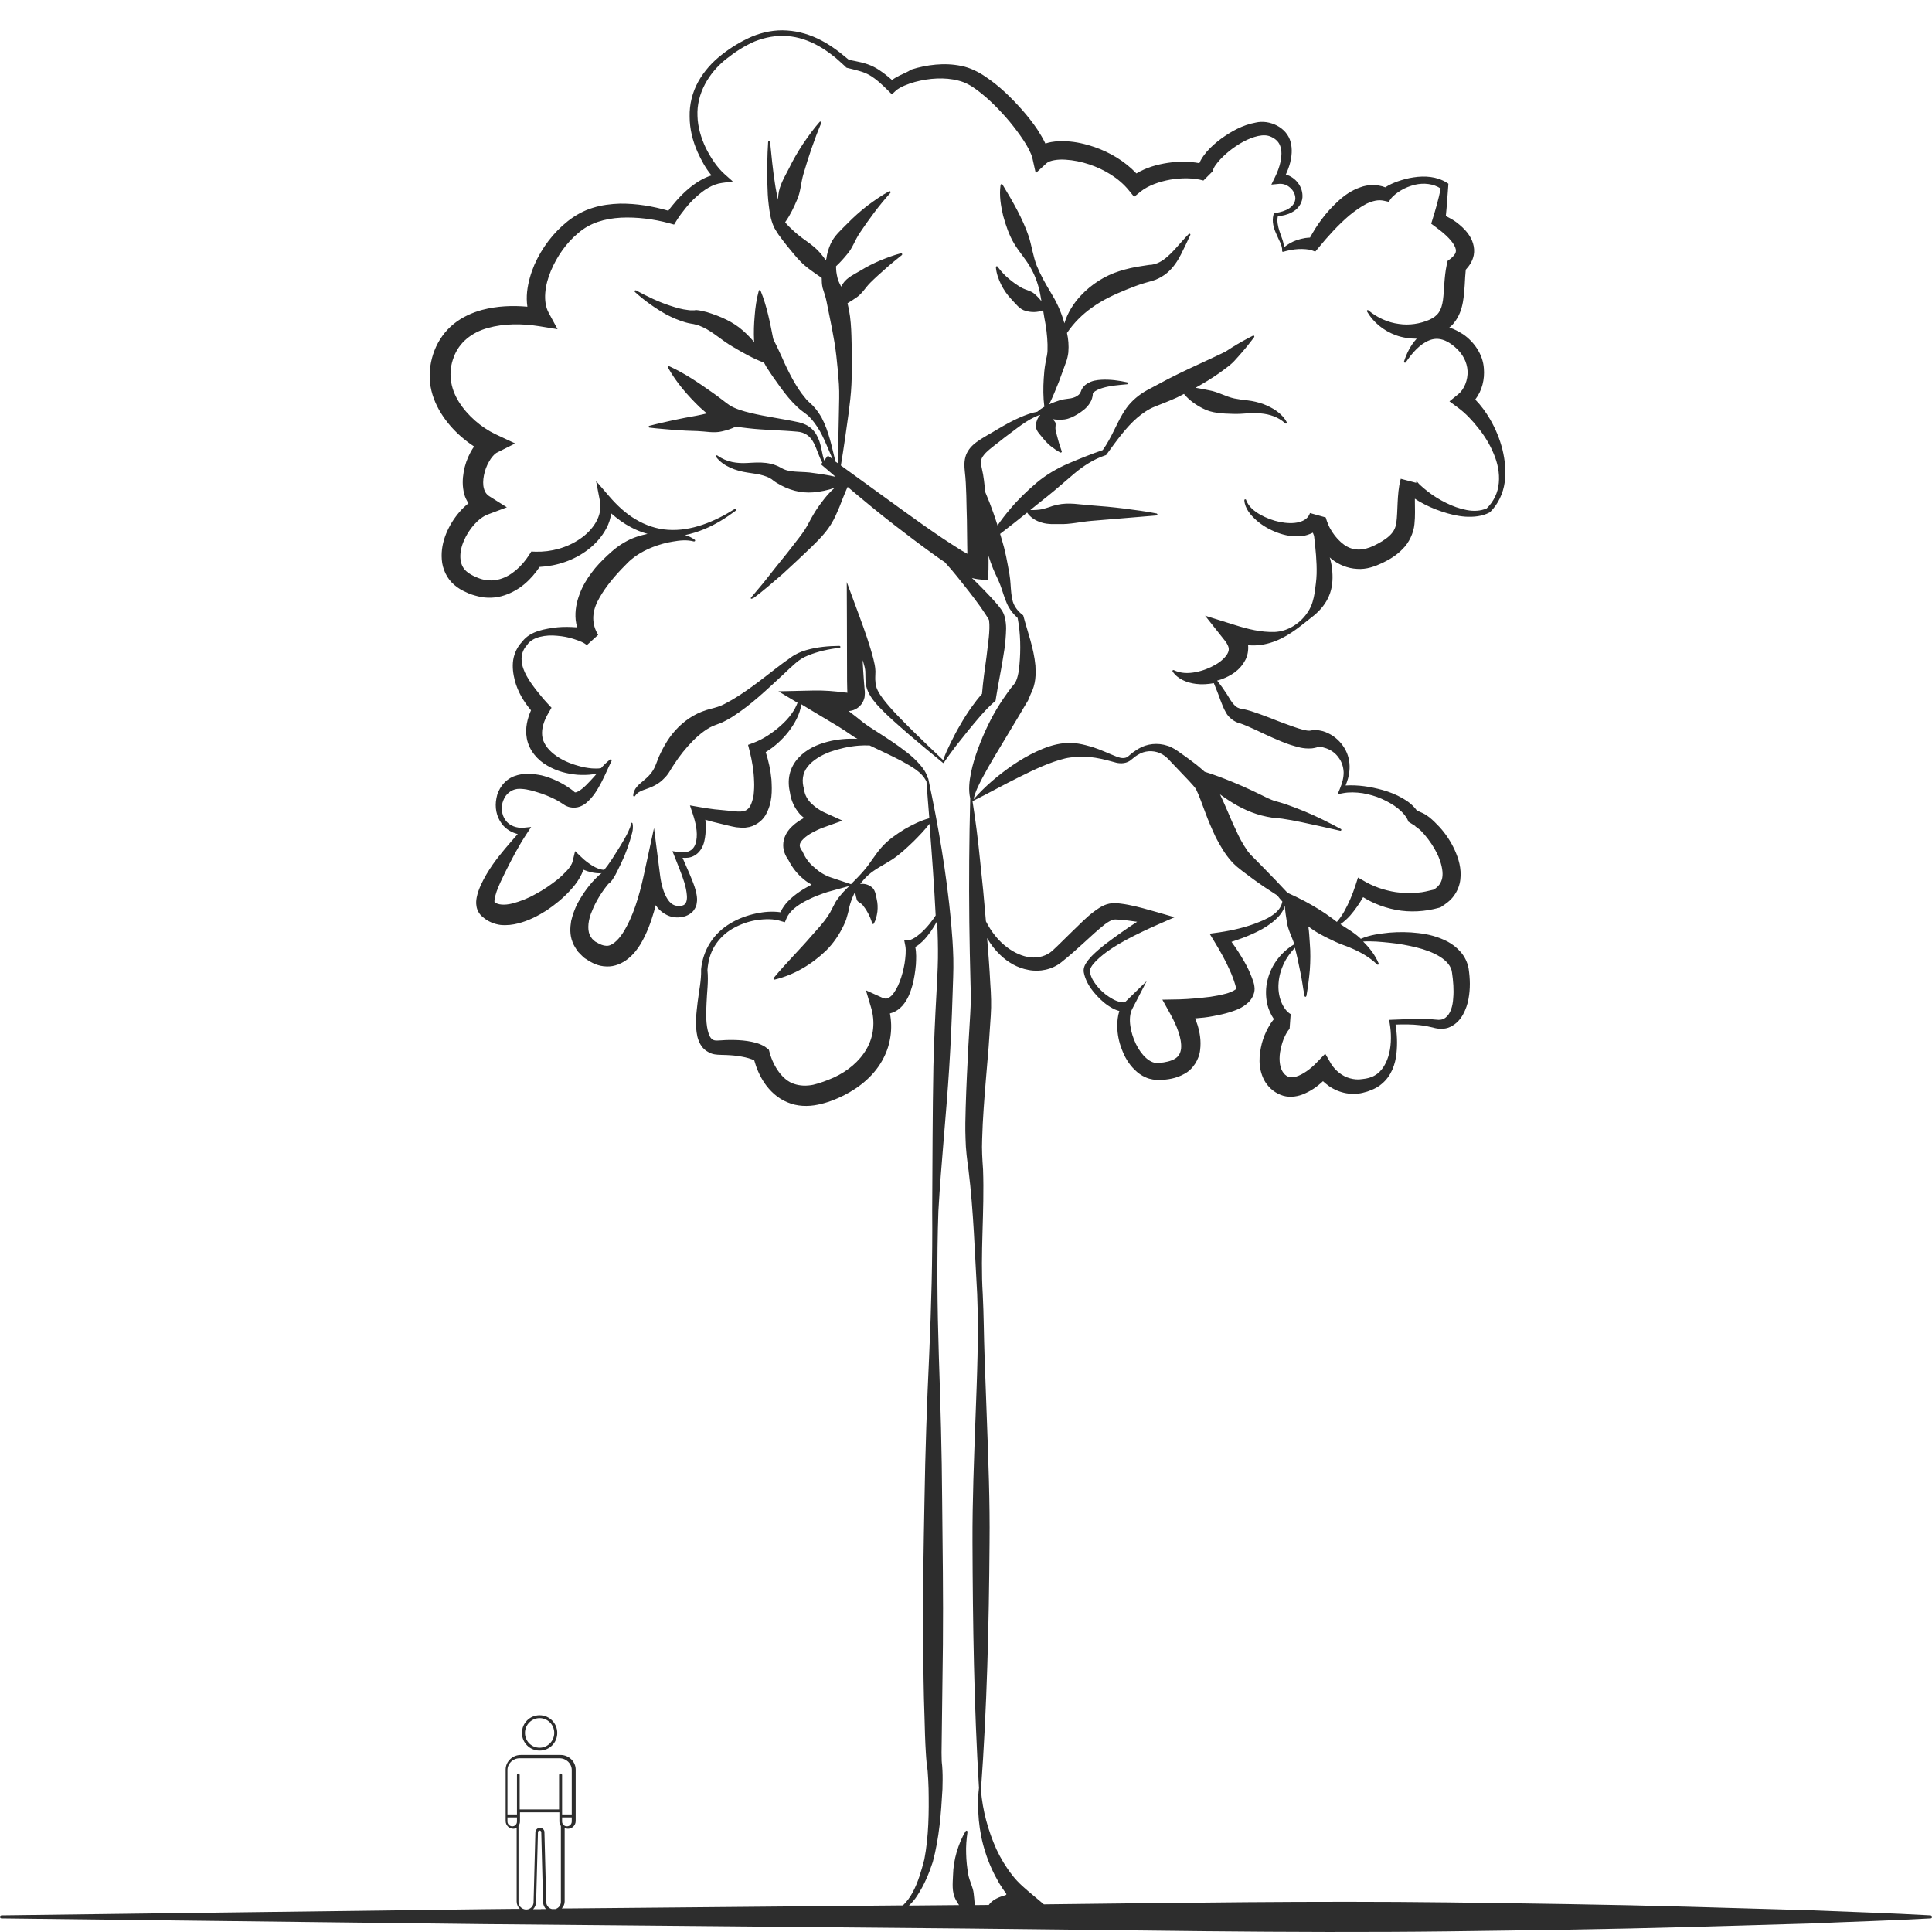 <?xml version="1.0" encoding="utf-8"?>
<!-- Generator: Adobe Illustrator 24.1.2, SVG Export Plug-In . SVG Version: 6.00 Build 0)  -->
<svg version="1.1" id="Layer_1" xmlns="http://www.w3.org/2000/svg" xmlns:xlink="http://www.w3.org/1999/xlink" x="0px" y="0px"
	 viewBox="0 0 128 128" style="enable-background:new 0 0 128 128;" xml:space="preserve">
<style type="text/css">
	.st0{fill:#2D2D2D;}
</style>
<g>
	<path class="st0" d="M36.92,114.81c0-0.64-0.52-1.17-1.17-1.17s-1.17,0.52-1.17,1.17c0,0.65,0.52,1.17,1.17,1.17
		S36.92,115.46,36.92,114.81z M34.78,114.81c0-0.54,0.44-0.98,0.97-0.98c0.54,0,0.97,0.44,0.97,0.98c0,0.54-0.44,0.98-0.97,0.98
		C35.21,115.79,34.78,115.35,34.78,114.81z"/>
	<path class="st0" d="M127.91,126.9c-2.66-0.15-5.33-0.23-7.99-0.34l-7.99-0.23c-5.33-0.15-10.65-0.22-15.98-0.29
		c-8.93-0.11-17.86,0.03-26.79,0.13l-0.69-0.58c-0.49-0.41-1.01-0.83-1.41-1.36c-0.41-0.52-0.76-1.1-1.05-1.72
		c-0.54-1.21-0.91-2.54-1.02-3.91c0.4-5.46,0.53-10.92,0.57-16.38c0.03-2.74-0.08-5.49-0.18-8.23l-0.15-4.12
		c-0.05-1.37-0.05-2.74-0.12-4.13c-0.17-2.73,0.12-5.46,0.02-8.25c-0.05-0.73-0.09-1.33-0.06-2.01c0.02-0.67,0.05-1.35,0.1-2.03
		c0.09-1.36,0.22-2.72,0.33-4.09l0.14-2.07c0.05-0.69,0.02-1.45-0.03-2.12c-0.05-1.01-0.13-2.02-0.21-3.02
		c0.23,0.41,0.52,0.79,0.87,1.12c0.5,0.48,1.13,0.86,1.87,0.99c0.73,0.15,1.57-0.02,2.18-0.51c0.54-0.43,1.01-0.85,1.49-1.29
		c0.47-0.43,0.94-0.87,1.39-1.22c0.22-0.17,0.47-0.3,0.57-0.31c0.05-0.02,0.24-0.01,0.37,0c0.15,0.01,0.3,0.02,0.45,0.04
		c0.25,0.03,0.5,0.07,0.75,0.1c-0.36,0.23-0.71,0.47-1.05,0.71c-0.67,0.48-1.35,0.95-1.95,1.55c-0.15,0.16-0.29,0.32-0.41,0.52
		c-0.06,0.1-0.11,0.22-0.13,0.35c-0.02,0.15,0.01,0.27,0.04,0.38c0.12,0.44,0.35,0.82,0.62,1.15c0.28,0.33,0.58,0.64,0.95,0.89
		c0.18,0.12,0.38,0.24,0.61,0.32c0.05,0.01,0.09,0.03,0.14,0.04c-0.11,0.34-0.14,0.69-0.14,1.02c0.01,0.52,0.11,1.03,0.3,1.51
		c0.18,0.49,0.44,0.96,0.85,1.36c0.2,0.2,0.45,0.39,0.74,0.51c0.28,0.13,0.65,0.18,0.93,0.17c0.51-0.02,1.07-0.09,1.62-0.4
		c0.57-0.29,0.99-0.97,1.05-1.58c0.08-0.61-0.02-1.16-0.17-1.66c-0.05-0.16-0.11-0.3-0.16-0.44c0.4-0.03,0.8-0.07,1.2-0.15
		c0.37-0.07,0.75-0.15,1.13-0.27c0.38-0.13,0.78-0.25,1.2-0.64c0.2-0.19,0.42-0.54,0.41-0.92c-0.03-0.42-0.12-0.52-0.18-0.72
		c-0.14-0.37-0.3-0.71-0.49-1.04c-0.27-0.47-0.55-0.91-0.86-1.33c0.24-0.08,0.48-0.16,0.72-0.25c0.45-0.17,0.89-0.36,1.32-0.6
		c0.42-0.24,0.83-0.53,1.16-0.92c0.15-0.18,0.27-0.39,0.33-0.62c0.03,0.38,0.08,0.73,0.14,1.08c0.07,0.51,0.33,0.96,0.49,1.47
		c-0.83,0.49-1.52,1.33-1.77,2.36c-0.13,0.51-0.14,1.06-0.02,1.61c0.08,0.34,0.23,0.68,0.44,0.99c-0.01,0.02-0.03,0.03-0.04,0.05
		c-0.13,0.16-0.24,0.33-0.33,0.5c-0.19,0.34-0.33,0.69-0.43,1.06c-0.18,0.73-0.28,1.59,0.16,2.44c0.23,0.41,0.58,0.76,1.07,0.96
		c0.49,0.21,1.04,0.14,1.44-0.01c0.57-0.22,1-0.53,1.38-0.89c0.12,0.11,0.25,0.22,0.39,0.32c0.34,0.24,0.75,0.41,1.16,0.48
		c0.42,0.07,0.85,0.05,1.23-0.07c0.2-0.04,0.37-0.13,0.56-0.2c0.19-0.09,0.37-0.19,0.53-0.33c0.66-0.53,0.93-1.33,1-2.04
		c0.07-0.65,0.04-1.28-0.06-1.91c0.54-0.02,1.08-0.02,1.61,0.04c0.3,0.03,0.6,0.09,0.88,0.16c0.29,0.09,0.77,0.14,1.14-0.05
		c0.38-0.18,0.66-0.49,0.84-0.82c0.18-0.33,0.3-0.68,0.36-1.02c0.13-0.7,0.11-1.34,0.01-2.02c-0.07-0.4-0.26-0.79-0.52-1.09
		c-0.26-0.3-0.56-0.53-0.88-0.7c-0.64-0.33-1.29-0.49-1.93-0.56c-0.65-0.08-1.29-0.08-1.92-0.03c-0.63,0.07-1.26,0.14-1.87,0.4
		c-0.01,0-0.01,0.01-0.01,0.02c-0.09-0.08-0.17-0.16-0.26-0.23c-0.3-0.24-0.64-0.45-0.91-0.62c-0.06-0.04-0.12-0.09-0.19-0.13
		c0.24-0.17,0.45-0.36,0.64-0.57c0.33-0.38,0.61-0.79,0.86-1.22c0.26,0.16,0.52,0.3,0.8,0.42c0.44,0.19,0.9,0.33,1.37,0.42
		c0.94,0.18,1.94,0.12,2.87-0.14l0.09-0.03l0.05-0.03c0.3-0.2,0.61-0.41,0.84-0.74c0.23-0.31,0.38-0.7,0.42-1.06
		c0.09-0.75-0.12-1.4-0.37-1.96c-0.26-0.57-0.6-1.08-1.01-1.53c-0.21-0.22-0.42-0.44-0.67-0.64c-0.13-0.1-0.26-0.19-0.42-0.27
		l-0.27-0.12c-0.03-0.01-0.07-0.01-0.11-0.02c-0.27-0.39-0.62-0.65-0.97-0.85c-0.43-0.25-0.87-0.42-1.33-0.55
		c-0.8-0.22-1.61-0.35-2.45-0.3c0.12-0.3,0.22-0.61,0.25-0.95c0.05-0.45-0.02-0.94-0.24-1.37c-0.22-0.43-0.56-0.8-0.99-1.05
		c-0.22-0.12-0.45-0.23-0.72-0.27c-0.13-0.03-0.28-0.04-0.44-0.03c-0.08,0.01-0.16,0.03-0.24,0.04c-0.02,0-0.03-0.01-0.05,0
		c-0.2,0-0.62-0.12-0.96-0.24c-0.36-0.13-0.74-0.26-1.12-0.41c-0.38-0.15-0.76-0.3-1.15-0.44c-0.39-0.13-0.74-0.28-1.25-0.36
		c-0.2-0.04-0.33-0.1-0.49-0.28c-0.16-0.17-0.31-0.43-0.46-0.68c-0.2-0.31-0.42-0.62-0.65-0.91c0.1-0.03,0.2-0.05,0.3-0.09
		c0.57-0.22,1.19-0.55,1.57-1.28c0.15-0.28,0.21-0.64,0.18-0.98c0.09,0.01,0.18,0.02,0.27,0.02c0.53,0.01,1.07-0.1,1.57-0.3
		c1-0.4,1.73-1.07,2.53-1.69c0.41-0.34,0.78-0.78,0.99-1.29c0.22-0.51,0.26-1.07,0.22-1.6c-0.02-0.33-0.08-0.64-0.17-0.95
		c0.05,0.04,0.09,0.08,0.14,0.12c0.45,0.36,1.05,0.61,1.67,0.64c0.63,0.05,1.2-0.17,1.69-0.4c0.46-0.22,0.93-0.5,1.34-0.93
		c0.42-0.41,0.72-1.07,0.77-1.63c0.06-0.56,0.03-1.04,0.03-1.5c0-0.06,0-0.13,0-0.19c0.11,0.07,0.21,0.14,0.32,0.2
		c0.47,0.27,0.95,0.48,1.46,0.65c0.5,0.17,1.02,0.3,1.56,0.34c0.53,0.03,1.1-0.01,1.61-0.28l0.03-0.02l0.02-0.02
		c0.52-0.52,0.85-1.23,0.95-1.96c0.1-0.73,0.02-1.47-0.15-2.17c-0.18-0.71-0.46-1.39-0.83-2.02c-0.27-0.46-0.59-0.9-0.97-1.29
		c0.46-0.6,0.63-1.35,0.57-2.06c-0.06-0.94-0.66-1.77-1.37-2.26c-0.28-0.17-0.58-0.35-0.92-0.45c0.12-0.09,0.23-0.2,0.32-0.32
		c0.34-0.42,0.5-0.92,0.58-1.36c0.14-0.81,0.12-1.5,0.19-2.15c0.23-0.25,0.45-0.56,0.53-0.97c0.1-0.54-0.11-1.05-0.35-1.38
		c-0.24-0.34-0.53-0.59-0.82-0.81c-0.22-0.16-0.45-0.28-0.68-0.4c0.07-0.67,0.11-1.33,0.16-1.99l0.01-0.15l-0.11-0.07
		c-0.67-0.42-1.47-0.46-2.19-0.35c-0.37,0.05-0.72,0.15-1.07,0.27c-0.27,0.1-0.54,0.21-0.81,0.39c-0.54-0.21-1.16-0.19-1.66,0
		c-0.58,0.2-1.06,0.54-1.47,0.92c-0.41,0.38-0.78,0.78-1.1,1.22c-0.29,0.38-0.53,0.78-0.76,1.19c-0.11,0-0.21,0.02-0.32,0.03
		c-0.19,0.03-0.38,0.08-0.56,0.14c-0.32,0.11-0.6,0.28-0.85,0.48c0-0.18-0.04-0.34-0.09-0.5l-0.2-0.57
		c-0.11-0.34-0.18-0.68-0.11-0.99c0.32-0.04,0.64-0.1,0.94-0.27c0.34-0.17,0.65-0.53,0.69-0.97c0.05-0.71-0.44-1.33-1.1-1.53
		c0.12-0.26,0.22-0.52,0.29-0.8c0.1-0.41,0.15-0.87,0.03-1.34c-0.25-1-1.42-1.51-2.31-1.3c-0.88,0.16-1.62,0.58-2.3,1.07
		c-0.34,0.25-0.66,0.53-0.95,0.86c-0.14,0.17-0.28,0.35-0.4,0.57c-0.03,0.06-0.06,0.12-0.09,0.19c-0.7-0.13-1.4-0.12-2.09-0.02
		c-0.71,0.11-1.41,0.3-2.08,0.7c-0.78-0.82-1.75-1.39-2.78-1.75c-0.6-0.2-1.21-0.35-1.86-0.38c-0.32-0.02-0.66-0.01-1,0.05
		c-0.13,0.02-0.26,0.06-0.39,0.1c-0.16-0.34-0.34-0.63-0.53-0.93c-0.31-0.46-0.65-0.89-1.01-1.3c-0.72-0.81-1.5-1.58-2.43-2.2
		c-0.45-0.31-1.02-0.6-1.59-0.71c-0.57-0.12-1.14-0.14-1.7-0.09c-0.56,0.05-1.1,0.16-1.63,0.33C60.12,4.78,59.86,4.87,59.6,5
		c-0.17,0.09-0.33,0.17-0.5,0.3c-0.36-0.31-0.73-0.62-1.19-0.86c-0.56-0.29-1.15-0.37-1.69-0.48L56.2,3.93L56.1,3.85l-0.22-0.18
		c-0.15-0.12-0.3-0.25-0.46-0.36c-0.32-0.23-0.65-0.45-1-0.63c-0.7-0.37-1.48-0.61-2.27-0.66c-0.8-0.06-1.6,0.1-2.33,0.4
		c-0.73,0.32-1.39,0.72-2.01,1.21c-0.62,0.48-1.16,1.08-1.55,1.78c-0.39,0.7-0.59,1.51-0.57,2.32c0,0.81,0.2,1.6,0.52,2.33
		c0.25,0.55,0.53,1.08,0.93,1.56c-0.58,0.18-1.09,0.52-1.53,0.89c-0.3,0.25-0.56,0.52-0.81,0.8c-0.18,0.21-0.36,0.42-0.52,0.65
		c-1.04-0.3-2.1-0.48-3.2-0.47c-0.6,0.02-1.21,0.09-1.81,0.28c-0.6,0.18-1.17,0.5-1.65,0.88c-0.97,0.77-1.71,1.76-2.21,2.88
		c-0.24,0.57-0.42,1.17-0.49,1.81c-0.03,0.31-0.03,0.64,0.02,0.98c-0.99-0.09-1.99-0.05-2.99,0.21c-0.66,0.18-1.32,0.47-1.89,0.93
		c-0.57,0.46-1.01,1.08-1.27,1.75c-0.26,0.66-0.38,1.41-0.3,2.14c0.08,0.73,0.35,1.41,0.72,2.01c0.37,0.6,0.82,1.11,1.33,1.56
		c0.28,0.24,0.56,0.46,0.87,0.66c-0.09,0.13-0.17,0.26-0.24,0.39c-0.22,0.41-0.37,0.84-0.45,1.3c-0.08,0.46-0.1,0.95,0.04,1.47
		c0.05,0.2,0.15,0.41,0.28,0.6c-0.22,0.18-0.42,0.37-0.6,0.58c-0.37,0.43-0.66,0.9-0.88,1.43c-0.21,0.52-0.34,1.1-0.29,1.72
		c0.04,0.62,0.34,1.28,0.84,1.69c0.24,0.21,0.51,0.36,0.76,0.47c0.25,0.13,0.53,0.21,0.81,0.28c0.56,0.14,1.18,0.12,1.74-0.07
		c1.03-0.34,1.78-1.06,2.33-1.88c1.15-0.06,2.28-0.44,3.2-1.14c0.5-0.38,0.93-0.86,1.23-1.43c0.16-0.3,0.27-0.63,0.31-0.98
		c0.4,0.35,0.83,0.67,1.31,0.92c0.35,0.19,0.72,0.33,1.1,0.44c-0.47,0.1-0.94,0.24-1.38,0.48c-0.24,0.13-0.48,0.28-0.7,0.45
		c-0.21,0.16-0.39,0.33-0.58,0.5c-0.37,0.35-0.74,0.72-1.05,1.15c-0.32,0.42-0.6,0.89-0.79,1.41c-0.2,0.52-0.32,1.11-0.26,1.71
		c0.02,0.17,0.05,0.33,0.1,0.5c-0.01,0-0.03,0-0.04-0.01c-0.43-0.03-0.85-0.04-1.27,0c-0.42,0.05-0.84,0.11-1.25,0.24
		c-0.4,0.13-0.81,0.34-1.09,0.72c-0.31,0.32-0.52,0.76-0.59,1.21c-0.07,0.47,0,0.93,0.11,1.37c0.2,0.74,0.59,1.39,1.07,1.96
		c-0.24,0.55-0.4,1.18-0.28,1.85c0.15,0.83,0.74,1.47,1.37,1.82c0.63,0.37,1.31,0.54,1.99,0.6c0.34,0.02,0.68,0.02,1.02-0.03
		c0.09-0.02,0.18-0.03,0.27-0.06c-0.07,0.08-0.13,0.15-0.2,0.23c-0.34,0.37-0.7,0.78-1.04,0.96c-0.18,0.1-0.24,0.07-0.25,0.04
		c-0.02-0.01-0.01-0.01-0.06-0.05c-0.06-0.05-0.12-0.1-0.18-0.14c-0.12-0.09-0.24-0.16-0.36-0.24c-0.49-0.3-1.02-0.53-1.58-0.67
		c-0.57-0.11-1.17-0.19-1.83,0.06c-0.64,0.25-1.06,0.86-1.16,1.45c-0.12,0.59-0.01,1.21,0.35,1.69c0.26,0.36,0.64,0.58,1.06,0.69
		c-0.57,0.65-1.14,1.29-1.65,2.01c-0.29,0.42-0.56,0.86-0.79,1.36c-0.11,0.25-0.22,0.52-0.28,0.84c-0.03,0.17-0.05,0.35-0.01,0.58
		c0.03,0.22,0.17,0.52,0.41,0.7c0.34,0.31,0.79,0.48,1.18,0.53c0.42,0.04,0.81-0.01,1.16-0.1c0.71-0.18,1.32-0.5,1.89-0.86
		c0.56-0.38,1.08-0.8,1.54-1.3c0.23-0.25,0.45-0.51,0.63-0.82c0.1-0.18,0.2-0.36,0.27-0.58c0.17,0.07,0.34,0.13,0.52,0.17
		c0.22,0.05,0.45,0.08,0.69,0.06c-0.02,0.01-0.04,0.03-0.06,0.04c-0.07,0.06-0.09,0.08-0.14,0.12c-0.59,0.55-1.02,1.15-1.4,1.85
		c-0.18,0.35-0.32,0.74-0.42,1.16c-0.07,0.43-0.1,0.91,0.09,1.39c0.08,0.23,0.23,0.45,0.37,0.65c0.17,0.16,0.34,0.38,0.53,0.48
		c0.37,0.25,0.8,0.48,1.35,0.49c0.54,0.03,1.07-0.22,1.43-0.51c0.37-0.3,0.63-0.64,0.84-0.99c0.41-0.7,0.67-1.42,0.88-2.14
		c0.04-0.14,0.07-0.28,0.11-0.42c0.05,0.07,0.09,0.13,0.14,0.19c0.26,0.29,0.64,0.55,1.07,0.61c0.42,0.04,0.83-0.01,1.2-0.33
		c0.17-0.16,0.29-0.4,0.31-0.6c0.04-0.21,0.02-0.4-0.01-0.57c-0.06-0.35-0.18-0.67-0.3-0.97c-0.2-0.51-0.43-0.99-0.63-1.47
		c0.25,0.02,0.5,0.01,0.76-0.13c0.37-0.19,0.58-0.57,0.67-0.91c0.09-0.36,0.11-0.71,0.11-1.06c0-0.14-0.01-0.28-0.03-0.42l0.5,0.14
		l1.03,0.25c0.17,0.04,0.34,0.08,0.52,0.11c0.23,0.01,0.44,0.06,0.69,0.01c0.48-0.04,1-0.39,1.24-0.8c0.48-0.83,0.44-1.64,0.4-2.38
		c-0.06-0.63-0.19-1.22-0.38-1.81c0.59-0.36,1.09-0.82,1.5-1.34c0.41-0.53,0.77-1.16,0.86-1.83l0.51,0.31l1.97,1.18l0.48,0.31
		l0.5,0.34c0.09,0.06,0.17,0.1,0.26,0.15c-0.66-0.03-1.32,0.02-1.97,0.19c-0.69,0.18-1.4,0.48-1.95,1.08
		c-0.27,0.29-0.49,0.68-0.58,1.1c-0.09,0.41-0.06,0.83,0.03,1.21c0.07,0.52,0.31,1.01,0.63,1.38c0.09,0.11,0.2,0.19,0.3,0.28
		c-0.27,0.15-0.53,0.31-0.78,0.55c-0.26,0.24-0.53,0.6-0.59,1.08c-0.06,0.47,0.13,0.88,0.34,1.17c0.25,0.5,0.61,0.95,1.04,1.29
		c0.15,0.13,0.32,0.23,0.49,0.33c-0.26,0.14-0.52,0.28-0.77,0.45c-0.28,0.19-0.55,0.4-0.8,0.66c-0.19,0.2-0.37,0.44-0.49,0.72
		c-0.56-0.08-1.09-0.03-1.62,0.08c-0.6,0.13-1.18,0.34-1.71,0.66c-0.53,0.32-1,0.75-1.33,1.28c-0.34,0.53-0.54,1.14-0.6,1.76l0,0
		l0,0.05c0.02,0.65-0.14,1.39-0.23,2.12c-0.08,0.74-0.2,1.48-0.01,2.32c0.06,0.21,0.14,0.43,0.3,0.64c0.16,0.21,0.41,0.38,0.66,0.46
		c0.24,0.08,0.54,0.07,0.68,0.08c0.17,0,0.35,0.01,0.52,0.02c0.34,0.02,0.68,0.07,1,0.14c0.16,0.04,0.31,0.08,0.44,0.13
		c0.06,0.02,0.11,0.05,0.16,0.07c0.15,0.54,0.36,1.02,0.67,1.49c0.36,0.53,0.88,1.03,1.53,1.29c0.65,0.28,1.37,0.29,2,0.16
		c0.64-0.13,1.17-0.34,1.72-0.61c1.07-0.54,2.09-1.36,2.66-2.51c0.46-0.89,0.6-1.95,0.41-2.93c0.01,0,0.03,0,0.04-0.01
		c0.34-0.09,0.6-0.29,0.79-0.5c0.37-0.43,0.53-0.9,0.66-1.35c0.12-0.46,0.19-0.91,0.23-1.37c0.02-0.39,0.04-0.75-0.04-1.17
		c0.2-0.11,0.35-0.25,0.5-0.39c0.2-0.2,0.37-0.42,0.53-0.64c0.15-0.22,0.28-0.44,0.41-0.67c0,0.03,0,0.06,0.01,0.09
		c0.04,0.79,0.06,1.58,0.05,2.36c-0.01,0.76-0.06,1.56-0.1,2.36c-0.09,1.59-0.16,3.19-0.2,4.79c-0.06,3.2-0.06,6.39-0.08,9.58
		c0.03,3.19-0.06,6.38-0.2,9.57c-0.15,3.19-0.26,6.38-0.31,9.57c-0.06,3.19-0.12,6.38-0.09,9.58c0.02,1.6,0.03,3.19,0.09,4.79
		c0.02,0.8,0.04,1.6,0.09,2.4c0.01,0.2,0.03,0.44,0.05,0.66c0.01,0.12,0.02,0.19,0.04,0.28l0.03,0.28c0.03,0.38,0.05,0.77,0.06,1.16
		c0.03,1.56,0.01,3.17-0.28,4.68c-0.19,0.73-0.41,1.51-0.77,2.18c-0.17,0.32-0.39,0.62-0.65,0.87l-22.08,0.2l-0.52,0
		c0.11-0.12,0.19-0.28,0.19-0.46v-4.87c0.07,0.03,0.14,0.05,0.22,0.05c0.28,0,0.51-0.23,0.51-0.51v-3.41c0-0.53-0.45-0.97-1-0.97
		h-2.64c-0.55,0-1,0.44-1,0.97v3.41c0,0.28,0.23,0.51,0.51,0.51c0.08,0,0.15-0.02,0.22-0.05v4.87c0,0.19,0.08,0.36,0.21,0.49
		l-0.34,0l-1.97,0.02L0.09,126.9C0.04,126.91,0,126.95,0,127c0,0.05,0.04,0.1,0.09,0.1l31.95,0.38L64,127.77
		c10.65,0.1,21.3,0.32,31.95,0.19c5.33-0.07,10.65-0.14,15.98-0.29l7.99-0.23c2.66-0.12,5.33-0.19,7.99-0.34
		c0.05,0,0.09-0.04,0.09-0.09C128,126.95,127.96,126.91,127.91,126.9z M37.88,120.68c0,0.18-0.14,0.32-0.32,0.32
		s-0.32-0.14-0.32-0.32v-0.27h0.64V120.68z M34.16,120.91c-0.06,0.06-0.14,0.09-0.22,0.09c-0.17,0-0.32-0.14-0.32-0.32v-0.27h0.63
		l0,0.27C34.25,120.77,34.22,120.85,34.16,120.91z M34.25,117.6l0,2.61h-0.63v-2.94c0-0.43,0.36-0.78,0.81-0.78h2.64
		c0.45,0,0.81,0.35,0.81,0.78v2.94h-0.64l0-2.61c0-0.05-0.04-0.1-0.1-0.1s-0.1,0.04-0.1,0.1l0,2.28h-2.61l0-2.28
		c0-0.05-0.04-0.1-0.1-0.1S34.25,117.55,34.25,117.6z M34.35,126.01v-5.03c0.06-0.09,0.1-0.19,0.1-0.3l0-0.61h2.61v0.61
		c0,0.11,0.04,0.21,0.1,0.3v5.03c0,0.23-0.16,0.41-0.36,0.47l-0.24,0c-0.21-0.05-0.36-0.23-0.37-0.45l-0.12-4.64
		c0-0.17-0.14-0.29-0.3-0.29s-0.3,0.13-0.3,0.3l-0.12,4.64c-0.01,0.25-0.2,0.45-0.45,0.47l-0.08,0
		C34.55,126.48,34.35,126.27,34.35,126.01z M35.82,126.49l-0.5,0c0.12-0.12,0.19-0.28,0.2-0.46l0.12-4.64
		c0-0.06,0.05-0.11,0.11-0.11c0.06,0,0.11,0.05,0.11,0.11l0.12,4.64c0.01,0.18,0.08,0.33,0.19,0.45l-0.3,0L35.82,126.49z
		 M84.55,60.44c-0.32,0.29-0.73,0.49-1.14,0.65c-0.83,0.34-1.74,0.55-2.62,0.68l-0.65,0.09l0.37,0.61c0.35,0.58,0.7,1.2,0.97,1.82
		c0.26,0.55,0.55,1.51,0.38,1.26c-0.12,0.1-0.41,0.23-0.71,0.3c-0.3,0.08-0.63,0.14-0.96,0.19c-0.66,0.08-1.37,0.15-2.04,0.17
		l-1.14,0.02l0.56,1.01c0.38,0.69,0.74,1.57,0.68,2.22c-0.04,0.32-0.15,0.52-0.4,0.68c-0.26,0.16-0.65,0.25-1.05,0.28
		c-0.58,0.1-1.18-0.51-1.54-1.25c-0.18-0.37-0.31-0.78-0.37-1.19c-0.06-0.4-0.04-0.83,0.12-1.13L75.97,65l-1.41,1.37
		c-0.1,0.1-0.53,0-0.84-0.18c-0.33-0.18-0.64-0.42-0.9-0.7c-0.25-0.28-0.49-0.61-0.58-0.96c-0.13-0.3,0.12-0.6,0.39-0.88
		c0.56-0.55,1.25-0.98,1.96-1.37c0.71-0.38,1.45-0.73,2.18-1.05l1.05-0.46l-1.14-0.33c-0.63-0.18-1.25-0.36-1.91-0.49
		c-0.16-0.03-0.33-0.06-0.5-0.08c-0.19-0.02-0.32-0.05-0.59-0.03c-0.54,0.06-0.85,0.31-1.14,0.51c-0.58,0.42-1.01,0.9-1.48,1.34
		c-0.46,0.44-0.91,0.91-1.35,1.31c-0.38,0.33-0.89,0.48-1.43,0.43c-0.54-0.06-1.08-0.31-1.55-0.66c-0.59-0.44-1.06-1.04-1.41-1.73
		c-0.11-1.35-0.24-2.7-0.39-4.06c-0.13-1.3-0.29-2.6-0.5-3.9c1.06-0.52,2.06-1.09,3.08-1.59c1.02-0.51,2.06-1,3.05-1.24
		c0.45-0.11,1.04-0.12,1.59-0.09c0.56,0.03,1.1,0.18,1.69,0.34c0.28,0.09,0.69,0.12,1.01-0.09c0.15-0.11,0.25-0.2,0.35-0.28
		c0.11-0.08,0.23-0.15,0.35-0.21c0.47-0.23,1.03-0.19,1.46,0.06c0.22,0.13,0.36,0.27,0.57,0.5l0.6,0.63l0.59,0.62
		c0.18,0.2,0.41,0.44,0.47,0.56c0.21,0.41,0.4,0.99,0.61,1.53c0.2,0.55,0.44,1.1,0.7,1.66c0.29,0.54,0.59,1.09,1.04,1.59
		c0.1,0.13,0.25,0.24,0.37,0.36l0.35,0.28l0.71,0.53c0.52,0.38,1.06,0.74,1.61,1.09c0.1,0.14,0.21,0.27,0.33,0.4
		C84.9,60.03,84.75,60.26,84.55,60.44z M89.48,62.8c0.62,0.26,1.24,0.6,1.75,1.09l0.01,0.01c0.02,0.02,0.04,0.02,0.07,0.01
		c0.03-0.01,0.05-0.05,0.03-0.08c-0.23-0.55-0.6-1.03-1.03-1.45c0.58-0.04,1.18,0.02,1.76,0.08c0.6,0.06,1.2,0.17,1.77,0.31
		c1.11,0.27,2.27,0.82,2.36,1.67c0.08,0.54,0.13,1.15,0.08,1.68c-0.03,0.54-0.18,1.06-0.52,1.31c-0.18,0.13-0.36,0.16-0.67,0.12
		c-0.33-0.04-0.65-0.03-0.96-0.04c-0.63,0-1.25,0.02-1.88,0.05l-0.22,0.01l0.04,0.22c0.11,0.65,0.12,1.34-0.03,1.98
		c-0.15,0.63-0.47,1.21-0.96,1.48c-0.23,0.14-0.52,0.21-0.82,0.24c-0.29,0.05-0.56,0.02-0.82-0.05c-0.26-0.07-0.49-0.19-0.71-0.36
		c-0.21-0.16-0.42-0.4-0.53-0.58l-0.4-0.69l-0.58,0.6c-0.38,0.4-0.91,0.79-1.36,0.92c-0.23,0.06-0.39,0.05-0.52,0
		c-0.13-0.05-0.29-0.19-0.38-0.36c-0.2-0.34-0.24-0.91-0.11-1.47c0.06-0.28,0.14-0.56,0.26-0.81c0.06-0.13,0.12-0.25,0.19-0.35
		c0.06-0.1,0.16-0.19,0.14-0.19l0.07-0.96c-0.55-0.33-0.88-1.23-0.8-2.07c0.03-0.43,0.15-0.86,0.34-1.27
		c0.18-0.38,0.44-0.73,0.74-1.06c0.13,0.49,0.24,1,0.34,1.51c0.13,0.56,0.18,1.09,0.3,1.69c0,0.02,0.02,0.04,0.05,0.05
		c0.03,0.01,0.06-0.02,0.07-0.05l0.01-0.04c0.09-0.52,0.17-1.12,0.22-1.69c0.04-0.58,0.05-1.16,0-1.75
		c-0.03-0.37-0.04-0.75-0.1-1.13c0.25,0.19,0.52,0.37,0.8,0.52c0.32,0.18,0.66,0.34,1,0.5C88.86,62.58,89.17,62.66,89.48,62.8z
		 M55.97,45.88c-0.7-0.09-1.35-0.15-2.13-0.13l-2.27,0.05l1.27,0.76c-0.1,0.26-0.23,0.5-0.39,0.72c-0.21,0.3-0.46,0.56-0.73,0.8
		c-0.54,0.48-1.15,0.89-1.79,1.13l-0.37,0.14l0.11,0.43c0.16,0.64,0.27,1.3,0.29,1.95c0.02,0.33,0,0.64-0.03,0.94
		c-0.05,0.29-0.13,0.56-0.24,0.76c-0.24,0.36-0.52,0.39-1.32,0.29l-1.03-0.1l-0.51-0.07l-0.43-0.07l-0.69-0.12l0.18,0.54
		c0.19,0.57,0.35,1.23,0.24,1.8c-0.05,0.29-0.18,0.54-0.41,0.66c-0.23,0.14-0.54,0.12-0.84,0.08l-0.33-0.05l0.12,0.3
		c0.23,0.61,0.49,1.19,0.67,1.78c0.09,0.3,0.15,0.6,0.17,0.88c0.02,0.28-0.05,0.51-0.18,0.59c-0.12,0.09-0.41,0.11-0.6,0.05
		c-0.2-0.06-0.36-0.2-0.49-0.4c-0.27-0.4-0.43-1.01-0.5-1.54l-0.41-3.19l-0.69,3.18c-0.29,1.32-0.7,2.72-1.38,3.78
		c-0.34,0.52-0.76,0.88-1.1,0.84c-0.18,0-0.41-0.09-0.64-0.23c-0.13-0.05-0.18-0.15-0.28-0.22c-0.06-0.09-0.13-0.17-0.17-0.27
		c-0.17-0.39-0.1-1.02,0.16-1.6c0.23-0.59,0.61-1.2,1-1.69l0.06-0.07c0.01-0.01-0.05,0.02,0.08-0.07c0.1-0.08,0.13-0.13,0.16-0.17
		c0.04-0.05,0.07-0.09,0.09-0.13c0.11-0.17,0.2-0.33,0.28-0.5c0.17-0.33,0.32-0.66,0.47-1c0.14-0.34,0.26-0.68,0.37-1.03
		c0.09-0.36,0.25-0.68,0.17-1.12c-0.01-0.03-0.03-0.05-0.06-0.05c-0.03,0-0.06,0.03-0.06,0.06l0,0.03c0,0.13-0.08,0.31-0.15,0.46
		c-0.07,0.16-0.15,0.31-0.24,0.47c-0.17,0.31-0.36,0.61-0.55,0.91c-0.18,0.3-0.38,0.6-0.58,0.88c-0.08,0.11-0.16,0.21-0.24,0.31
		c-0.27-0.01-0.52-0.12-0.76-0.26c-0.27-0.17-0.53-0.36-0.75-0.58l-0.42-0.4l-0.17,0.71c-0.03,0.13-0.18,0.38-0.36,0.57
		c-0.19,0.2-0.39,0.4-0.62,0.59c-0.46,0.36-0.94,0.7-1.46,0.97c-0.5,0.29-1.05,0.5-1.55,0.63c-0.52,0.13-0.96,0.09-1.17-0.09
		l-0.01-0.01c0-0.03,0-0.06,0-0.11c0.01-0.16,0.07-0.37,0.14-0.58c0.15-0.42,0.36-0.85,0.57-1.28c0.43-0.86,0.89-1.75,1.43-2.56
		l0.29-0.44l-0.5,0.05c-0.43,0.04-0.94-0.12-1.2-0.5c-0.27-0.37-0.32-0.9-0.14-1.32c0.16-0.43,0.53-0.7,0.91-0.75
		c0.36-0.04,0.85,0.06,1.28,0.2c0.45,0.13,0.9,0.31,1.32,0.53c0.1,0.06,0.21,0.12,0.3,0.18l0.14,0.09c0.05,0.03,0.17,0.12,0.27,0.15
		c0.22,0.1,0.49,0.11,0.71,0.06c0.22-0.05,0.38-0.15,0.52-0.25c0.52-0.43,0.78-0.91,1.04-1.39c0.25-0.48,0.45-0.97,0.68-1.43l0-0.01
		c0.01-0.02,0.01-0.05-0.01-0.07c-0.02-0.03-0.06-0.03-0.09-0.01c-0.23,0.18-0.42,0.37-0.6,0.57c-0.19,0.04-0.4,0.03-0.6,0.02
		c-0.31-0.03-0.61-0.08-0.9-0.17c-0.59-0.16-1.15-0.41-1.6-0.76c-0.45-0.35-0.76-0.78-0.8-1.25c-0.05-0.47,0.12-0.99,0.41-1.48
		l0.21-0.36l-0.29-0.31c-0.26-0.28-0.5-0.58-0.73-0.87c-0.23-0.3-0.45-0.6-0.63-0.93c-0.18-0.32-0.31-0.67-0.33-1.02
		c-0.03-0.35,0.08-0.71,0.32-0.98l0.02-0.02l0.01-0.01c0.17-0.29,0.51-0.47,0.87-0.56c0.36-0.09,0.75-0.11,1.13-0.07
		c0.38,0.03,0.76,0.1,1.12,0.22c0.18,0.06,0.35,0.12,0.51,0.19c0.15,0.07,0.31,0.17,0.33,0.22l0.76-0.69
		c-0.43-0.69-0.42-1.45-0.05-2.2c0.37-0.74,0.93-1.45,1.56-2.12l0.48-0.49c0.14-0.14,0.31-0.27,0.48-0.4
		c0.35-0.24,0.74-0.45,1.16-0.61c0.42-0.16,0.86-0.29,1.32-0.36c0.45-0.08,0.93-0.13,1.38-0.01l0.01,0c0.02,0.01,0.05,0,0.07-0.02
		c0.02-0.03,0.02-0.07-0.01-0.09c-0.2-0.15-0.41-0.24-0.64-0.31c0.43-0.09,0.85-0.22,1.26-0.39c0.76-0.31,1.45-0.75,2.1-1.23
		c0.03-0.02,0.03-0.06,0.02-0.09c-0.02-0.03-0.06-0.04-0.09-0.02c-1.34,0.84-2.88,1.49-4.43,1.38c-0.77-0.05-1.5-0.31-2.15-0.7
		c-0.66-0.39-1.22-0.92-1.73-1.51l-0.88-1.02l0.26,1.34c0.09,0.46-0.02,0.96-0.27,1.39c-0.25,0.43-0.62,0.81-1.05,1.1
		c-0.86,0.59-1.92,0.88-2.95,0.85l-0.28-0.01l-0.16,0.25c-0.47,0.73-1.17,1.37-1.93,1.58c-0.38,0.11-0.77,0.11-1.16,0.01
		c-0.37-0.1-0.8-0.31-1.05-0.53c-0.51-0.44-0.5-1.27-0.16-2.04c0.32-0.75,0.96-1.5,1.59-1.73l1.25-0.47l-1.14-0.72
		c-0.2-0.12-0.32-0.29-0.38-0.53c-0.07-0.24-0.06-0.55,0-0.86c0.06-0.31,0.17-0.62,0.33-0.9c0.14-0.27,0.38-0.53,0.49-0.59
		l1.25-0.63l-1.3-0.61c-0.95-0.45-1.87-1.25-2.43-2.15c-0.58-0.92-0.72-1.97-0.34-2.95c0.35-0.98,1.2-1.65,2.26-1.94
		c1.06-0.3,2.26-0.3,3.39-0.12l1.23,0.2l-0.59-1.09c-0.4-0.74-0.25-1.84,0.15-2.78c0.4-0.95,1.02-1.85,1.81-2.5
		c0.78-0.68,1.76-0.96,2.83-1.02c1.05-0.05,2.17,0.09,3.2,0.37l0.32,0.09l0.16-0.26c0.17-0.28,0.39-0.57,0.6-0.83
		c0.22-0.27,0.45-0.53,0.71-0.75c0.5-0.46,1.08-0.84,1.7-0.92l0.72-0.1l-0.54-0.48c-0.5-0.44-0.93-1.1-1.25-1.74
		c-0.31-0.66-0.53-1.38-0.55-2.11c-0.07-1.47,0.74-2.86,1.9-3.78c0.58-0.46,1.22-0.88,1.9-1.17c0.69-0.27,1.42-0.41,2.15-0.35
		c0.73,0.05,1.44,0.3,2.08,0.66c0.32,0.18,0.63,0.39,0.92,0.62c0.15,0.11,0.29,0.23,0.43,0.36l0.21,0.19l0.11,0.1l0.07,0.06
		l0.05,0.03C56,4.46,56.1,4.5,56.16,4.49L56.1,4.49c0.56,0.14,1.09,0.24,1.53,0.5c0.44,0.26,0.84,0.64,1.23,1.03l0.23,0.23L59.36,6
		c0.27-0.24,0.79-0.44,1.25-0.57c0.48-0.13,0.97-0.21,1.46-0.23c0.49-0.02,0.98,0.02,1.43,0.14c0.45,0.11,0.84,0.33,1.24,0.63
		c0.79,0.59,1.51,1.33,2.16,2.1c0.32,0.39,0.63,0.8,0.9,1.21c0.27,0.4,0.52,0.87,0.6,1.2l0.22,0.99l0.72-0.66
		c0.19-0.18,0.76-0.27,1.26-0.23c0.52,0.03,1.05,0.14,1.56,0.31c1.02,0.34,1.98,0.92,2.63,1.72l0.35,0.43l0.43-0.35
		c0.5-0.4,1.24-0.66,1.97-0.79c0.73-0.12,1.51-0.13,2.19,0.06l0.61-0.61c0,0.05,0-0.07,0.07-0.2c0.06-0.13,0.16-0.27,0.27-0.4
		c0.22-0.27,0.49-0.52,0.77-0.75c0.57-0.45,1.23-0.84,1.9-0.99c0.34-0.07,0.62-0.07,0.9,0.07c0.29,0.14,0.49,0.34,0.58,0.63
		c0.19,0.59-0.04,1.38-0.36,2.03l-0.24,0.49l0.52-0.05c0.26-0.02,0.52,0.07,0.73,0.26c0.21,0.18,0.34,0.45,0.34,0.71
		c-0.01,0.26-0.17,0.5-0.42,0.66c-0.25,0.16-0.57,0.25-0.89,0.3l-0.11,0.02l-0.03,0.1c-0.12,0.46,0.02,0.9,0.19,1.27
		c0.15,0.38,0.39,0.73,0.39,1.1c0,0.01-0.01,0.02-0.01,0.04c0.01,0.03,0.05,0.05,0.08,0.04c0.34-0.1,0.68-0.16,1.01-0.18
		c0.16-0.01,0.33,0,0.48,0.01c0.15,0.01,0.33,0.04,0.42,0.08l0.21,0.08l0.21-0.25c0.63-0.77,1.32-1.53,2.05-2.15
		c0.37-0.3,0.75-0.57,1.13-0.77c0.39-0.18,0.77-0.29,1.16-0.2l0.32,0.07l0.12-0.18c0.14-0.2,0.42-0.42,0.69-0.58
		c0.28-0.17,0.6-0.29,0.92-0.37c0.59-0.14,1.23-0.07,1.71,0.25c-0.14,0.7-0.34,1.4-0.55,2.07l-0.08,0.26l0.31,0.23
		c0.47,0.34,0.97,0.77,1.21,1.19c0.12,0.21,0.14,0.38,0.1,0.49c-0.03,0.11-0.16,0.27-0.35,0.42l-0.18,0.13l-0.06,0.26
		c-0.18,0.85-0.16,1.67-0.25,2.34c-0.1,0.68-0.31,1.04-0.91,1.31c-0.6,0.26-1.33,0.38-2.02,0.27c-0.7-0.09-1.41-0.4-2-0.89
		l-0.01-0.01c-0.02-0.02-0.05-0.02-0.07-0.01c-0.03,0.02-0.04,0.06-0.02,0.09c0.41,0.71,1.09,1.27,1.91,1.57
		c0.44,0.16,0.91,0.23,1.38,0.23c-0.41,0.44-0.67,0.98-0.84,1.51c-0.01,0.03,0,0.06,0.03,0.07c0.03,0.02,0.07,0.01,0.09-0.02l0,0
		c0.42-0.62,0.94-1.21,1.55-1.45c0.61-0.25,1.18-0.01,1.7,0.44c0.5,0.42,0.81,0.99,0.84,1.59c0.03,0.59-0.22,1.22-0.62,1.54
		l-0.58,0.47l0.58,0.43c0.49,0.36,0.94,0.84,1.34,1.35c0.41,0.51,0.76,1.08,1.01,1.69c0.26,0.61,0.4,1.27,0.34,1.93
		c-0.05,0.64-0.34,1.24-0.8,1.69c-0.41,0.18-0.88,0.2-1.33,0.11c-0.47-0.09-0.92-0.25-1.36-0.47c-0.43-0.21-0.85-0.47-1.22-0.76
		c-0.19-0.15-0.37-0.3-0.53-0.45c-0.08-0.08-0.15-0.16-0.2-0.23c-0.02-0.03-0.03-0.05-0.04-0.06c0,0,0,0,0.01,0.02
		c0.01,0.02,0.01,0.03,0.01,0.07c0,0.03-0.01,0.05-0.01,0.08l-1.03-0.27c-0.01,0.03,0,0.05-0.01,0.08l-0.01,0
		c-0.24,0.98-0.16,2.07-0.27,2.84c-0.06,0.39-0.21,0.63-0.47,0.87c-0.26,0.24-0.62,0.45-1.01,0.64c-0.73,0.35-1.39,0.36-1.98-0.06
		c-0.29-0.21-0.57-0.51-0.79-0.85c-0.11-0.17-0.21-0.35-0.28-0.54c-0.08-0.16-0.14-0.43-0.15-0.42l-1.04-0.29
		c-0.1,0.3-0.34,0.5-0.72,0.6c-0.38,0.1-0.83,0.08-1.28-0.01c-0.45-0.09-0.89-0.26-1.29-0.48c-0.4-0.23-0.78-0.53-0.94-0.97l0-0.01
		c-0.01-0.03-0.04-0.04-0.06-0.04c-0.04,0-0.06,0.03-0.06,0.07c0.04,0.55,0.42,0.98,0.81,1.33c0.4,0.35,0.86,0.61,1.36,0.8
		c0.5,0.19,1.05,0.3,1.64,0.24c0.24-0.03,0.49-0.11,0.73-0.23c0.03,0.07,0.05,0.14,0.08,0.21c0.1,0.85,0.19,1.72,0.17,2.51
		c-0.01,0.44-0.08,0.85-0.13,1.26c-0.07,0.41-0.17,0.83-0.41,1.21c-0.49,0.8-1.36,1.36-2.26,1.39c-0.89,0.02-1.72-0.18-2.61-0.46
		l-1.98-0.62l1.34,1.69c0.12,0.16,0.19,0.31,0.22,0.43c0.02,0.12,0.01,0.2-0.04,0.32c-0.1,0.25-0.43,0.58-0.82,0.8
		c-0.39,0.23-0.85,0.41-1.32,0.5c-0.47,0.09-0.97,0.1-1.45-0.13l0,0c-0.02-0.01-0.04-0.01-0.06,0c-0.03,0.02-0.04,0.06-0.02,0.09
		c0.33,0.5,0.96,0.75,1.55,0.82c0.39,0.05,0.79,0.02,1.18-0.05c0.15,0.37,0.3,0.73,0.43,1.11c0.11,0.27,0.2,0.55,0.38,0.85
		c0.16,0.31,0.53,0.6,0.9,0.7l0.05,0.01c0.27,0.09,0.67,0.27,1.02,0.43c0.37,0.18,0.74,0.35,1.12,0.52
		c0.38,0.16,0.77,0.34,1.18,0.47c0.43,0.12,0.81,0.28,1.43,0.23c0.09-0.01,0.17-0.03,0.26-0.05c0.02,0,0.04-0.01,0.06-0.02
		c0.05,0,0.11-0.02,0.18-0.02c0.14-0.01,0.29,0.04,0.44,0.09c0.31,0.11,0.6,0.31,0.8,0.59c0.21,0.27,0.33,0.61,0.35,0.98
		c0.01,0.37-0.1,0.75-0.25,1.11l-0.15,0.36l0.36-0.07c0.42-0.08,0.86-0.06,1.29,0c0.43,0.08,0.86,0.19,1.26,0.37
		c0.4,0.18,0.78,0.39,1.1,0.65c0.32,0.26,0.59,0.58,0.68,0.87l0.46,0.29c0.01,0.02-0.01,0.02,0.01,0.03
		c0.04,0.03,0.07,0.05,0.11,0.07c0.08,0.06,0.17,0.14,0.25,0.21c0.17,0.17,0.33,0.36,0.48,0.56c0.3,0.4,0.57,0.84,0.74,1.3
		c0.17,0.45,0.26,0.92,0.19,1.27c-0.07,0.33-0.24,0.57-0.56,0.77c-0.35,0.08-0.7,0.18-1.05,0.2c-0.39,0.05-0.78,0.03-1.17,0
		c-0.39-0.03-0.78-0.12-1.16-0.23c-0.37-0.11-0.77-0.28-1.08-0.45l-0.56-0.32l-0.17,0.53c-0.19,0.58-0.44,1.18-0.75,1.73
		c-0.14,0.24-0.3,0.48-0.48,0.68c-0.1-0.08-0.2-0.15-0.3-0.23c-0.56-0.42-1.17-0.79-1.8-1.13c-0.38-0.2-0.77-0.39-1.17-0.57
		c-0.51-0.55-1.02-1.08-1.54-1.61l-0.61-0.62l-0.3-0.3c-0.07-0.1-0.16-0.17-0.22-0.28c-0.29-0.41-0.55-0.89-0.77-1.4
		c-0.25-0.5-0.45-1.03-0.69-1.56c-0.11-0.25-0.22-0.5-0.34-0.75c0.1,0.07,0.2,0.15,0.31,0.22c0.74,0.51,1.53,0.94,2.45,1.18
		c0.23,0.06,0.48,0.11,0.74,0.15c0.21,0.02,0.41,0.03,0.62,0.06c0.42,0.06,0.84,0.14,1.27,0.23c0.85,0.18,1.71,0.37,2.57,0.57
		c0.03,0.01,0.06-0.01,0.07-0.03c0.02-0.03,0.01-0.07-0.03-0.09c-0.78-0.42-1.57-0.82-2.39-1.16c-0.41-0.17-0.83-0.33-1.26-0.48
		c-0.21-0.07-0.45-0.14-0.67-0.2c-0.16-0.04-0.34-0.12-0.52-0.2c-0.73-0.36-1.49-0.73-2.3-1.06c-0.61-0.25-1.23-0.49-1.88-0.69
		c-0.06-0.05-0.12-0.1-0.18-0.16c-0.23-0.2-0.46-0.39-0.7-0.56c-0.23-0.18-0.48-0.35-0.72-0.52c-0.22-0.16-0.54-0.39-0.86-0.48
		c-0.65-0.22-1.37-0.14-1.93,0.2c-0.13,0.08-0.26,0.17-0.39,0.26c-0.13,0.1-0.24,0.21-0.32,0.27c-0.19,0.12-0.42,0.1-0.68,0.01
		c-0.52-0.2-1.07-0.47-1.66-0.66c-0.6-0.17-1.19-0.33-1.89-0.25c-0.66,0.07-1.25,0.29-1.81,0.55c-0.56,0.26-1.08,0.57-1.57,0.9
		c-0.96,0.66-1.84,1.4-2.6,2.27c0.11-0.51,0.35-0.97,0.59-1.43c0.25-0.47,0.51-0.93,0.78-1.38l1.64-2.73l0.4-0.68l0.2-0.33L68.28,46
		c0.36-0.7,0.35-1.32,0.32-1.9c-0.11-1.17-0.51-2.2-0.79-3.26l-0.02-0.07l-0.05-0.04c-0.3-0.23-0.53-0.53-0.64-0.88
		c-0.1-0.36-0.12-0.75-0.15-1.17c-0.02-0.41-0.11-0.87-0.18-1.24c-0.07-0.39-0.15-0.78-0.25-1.17c-0.08-0.3-0.17-0.6-0.26-0.9
		c0.61-0.47,1.21-0.94,1.79-1.41c0.22,0.33,0.58,0.55,0.96,0.66c0.21,0.07,0.43,0.09,0.64,0.1l0.54,0c0.67,0.03,1.39-0.15,2.1-0.21
		l4.33-0.36c0.03,0,0.05-0.02,0.06-0.05c0.01-0.03-0.02-0.07-0.05-0.08c-0.72-0.15-1.44-0.23-2.17-0.33
		c-0.72-0.09-1.45-0.16-2.18-0.21c-0.73-0.05-1.46-0.21-2.23-0.04c-0.09,0.02-0.21,0.05-0.31,0.08c-0.1,0.03-0.15,0.05-0.23,0.08
		c-0.14,0.05-0.29,0.08-0.44,0.13c-0.24,0.05-0.52,0.07-0.81,0.06c0.37-0.3,0.74-0.6,1.11-0.89c0.62-0.49,1.2-1.02,1.81-1.53
		c0.61-0.51,1.29-0.95,2.04-1.2l0.06-0.02l0.04-0.05c0.63-0.87,1.28-1.78,2.02-2.42c0.37-0.31,0.74-0.57,1.17-0.74
		c0.45-0.18,1-0.39,1.48-0.61c0.15-0.07,0.3-0.16,0.45-0.23c0.35,0.42,0.78,0.72,1.25,0.96c0.6,0.32,1.31,0.34,1.98,0.36
		c0.72,0.03,1.28-0.11,1.86-0.03c0.58,0.05,1.17,0.24,1.61,0.65l0.01,0.01c0.02,0.02,0.05,0.02,0.07,0.01
		c0.03-0.02,0.04-0.06,0.03-0.09c-0.32-0.6-0.95-0.97-1.58-1.21c-0.32-0.11-0.65-0.19-0.99-0.23c-0.36-0.04-0.6-0.07-0.9-0.13
		c-0.57-0.12-1.08-0.44-1.67-0.54c-0.29-0.06-0.59-0.12-0.9-0.17c0.54-0.3,1.07-0.62,1.58-0.98c0.22-0.16,0.44-0.32,0.67-0.5
		l0.17-0.15c0.06-0.06,0.13-0.12,0.16-0.16l0.27-0.3c0.36-0.4,0.7-0.82,1.03-1.26c0.01-0.02,0.02-0.05,0.01-0.07
		c-0.02-0.03-0.06-0.05-0.09-0.03c-0.49,0.25-0.96,0.51-1.42,0.8l-0.34,0.22c-0.06,0.04-0.11,0.06-0.15,0.08l-0.16,0.08
		c-0.23,0.11-0.46,0.22-0.7,0.33c-0.95,0.44-1.92,0.88-2.85,1.36L76,25.85c-0.53,0.29-1.02,0.7-1.36,1.17
		c-0.35,0.48-0.58,0.99-0.82,1.47c-0.23,0.47-0.47,0.92-0.76,1.33c-0.76,0.26-1.51,0.56-2.26,0.88c-0.77,0.33-1.5,0.76-2.13,1.29
		c-0.63,0.54-1.23,1.11-1.76,1.75c-0.29,0.34-0.57,0.7-0.82,1.07c-0.09-0.28-0.18-0.56-0.28-0.84c-0.16-0.46-0.34-0.91-0.53-1.36
		c-0.06-0.51-0.1-1.04-0.23-1.57c-0.11-0.5-0.09-0.66,0.26-1.04c0.33-0.33,0.83-0.67,1.24-1.01c0.75-0.54,1.48-1.2,2.34-1.5
		c0.01,0,0.02,0.01,0.03,0.01c-0.18,0.18-0.27,0.43-0.29,0.64c-0.04,0.36,0.23,0.59,0.4,0.81c0.17,0.22,0.36,0.42,0.56,0.59
		c0.21,0.16,0.42,0.32,0.66,0.44c0.02,0.01,0.03,0.01,0.05,0c0.04-0.01,0.06-0.05,0.04-0.09l0,0c-0.08-0.25-0.17-0.48-0.23-0.72
		c-0.07-0.23-0.12-0.46-0.17-0.67c-0.05-0.22,0.06-0.44-0.06-0.57c-0.04-0.06-0.09-0.11-0.15-0.16c0.26,0.04,0.52,0.05,0.79,0.02
		c0.3-0.04,0.6-0.18,0.89-0.36c0.28-0.18,0.6-0.39,0.81-0.75c0.11-0.16,0.17-0.4,0.18-0.54c-0.01-0.04,0-0.08,0.06-0.14
		c0.11-0.12,0.36-0.23,0.6-0.3c0.5-0.15,1.06-0.19,1.61-0.24c0.03,0,0.05-0.02,0.06-0.05c0.01-0.03-0.02-0.07-0.05-0.08
		c-0.55-0.12-1.11-0.2-1.71-0.17c-0.3,0.02-0.61,0.05-0.95,0.26c-0.17,0.1-0.34,0.29-0.41,0.52c-0.06,0.12-0.08,0.16-0.15,0.22
		c-0.11,0.1-0.29,0.19-0.51,0.23c-0.22,0.04-0.47,0.05-0.71,0.12c-0.24,0.08-0.48,0.16-0.73,0.28c0.24-0.5,0.45-1,0.64-1.49
		l0.33-0.9l0.16-0.44c0.06-0.16,0.12-0.42,0.14-0.61c0.04-0.47,0-0.89-0.09-1.29c0.46-0.68,1.02-1.23,1.64-1.67
		c0.7-0.51,1.48-0.87,2.29-1.2c0.41-0.16,0.82-0.33,1.25-0.45c0.22-0.07,0.4-0.1,0.7-0.21c0.27-0.11,0.52-0.26,0.74-0.44
		c0.43-0.36,0.71-0.8,0.93-1.23c0.22-0.43,0.42-0.86,0.62-1.29c0.01-0.02,0.01-0.05-0.01-0.07c-0.03-0.02-0.07-0.02-0.09,0
		c-0.66,0.67-1.24,1.51-1.94,1.87c-0.17,0.09-0.35,0.14-0.53,0.17c-0.16,0-0.44,0.06-0.67,0.09c-0.49,0.07-0.97,0.18-1.45,0.33
		c-0.96,0.3-1.86,0.87-2.56,1.62c-0.49,0.52-0.89,1.16-1.09,1.84c-0.02-0.07-0.04-0.14-0.06-0.2c-0.2-0.66-0.49-1.27-0.85-1.85
		c-0.35-0.58-0.67-1.15-0.92-1.76c-0.24-0.61-0.33-1.28-0.52-1.91c-0.42-1.23-1.05-2.31-1.75-3.47c-0.01-0.02-0.03-0.03-0.05-0.03
		c-0.04-0.01-0.07,0.02-0.08,0.06c-0.1,0.7,0.02,1.38,0.17,2.03c0.18,0.65,0.39,1.28,0.73,1.85c0.34,0.57,0.81,1.07,1.12,1.65
		c0.32,0.57,0.52,1.19,0.63,1.83c0.02,0.12,0.04,0.23,0.06,0.34c-0.03-0.03-0.05-0.07-0.08-0.1c-0.12-0.15-0.25-0.27-0.37-0.38
		c-0.24-0.22-0.59-0.26-0.89-0.43c-0.29-0.17-0.56-0.36-0.83-0.59c-0.27-0.22-0.51-0.49-0.73-0.78l0-0.01
		c-0.01-0.02-0.03-0.03-0.06-0.03c-0.04,0-0.06,0.03-0.06,0.07c0.03,0.4,0.17,0.77,0.34,1.13c0.18,0.36,0.41,0.7,0.69,0.99
		c0.28,0.29,0.54,0.67,0.95,0.77c0.36,0.1,0.74,0.11,1.15-0.04c0.05,0.31,0.1,0.63,0.16,0.93c0.1,0.61,0.15,1.23,0.13,1.73
		c0,0.14-0.02,0.2-0.04,0.35c-0.04,0.17-0.07,0.34-0.1,0.51c-0.06,0.33-0.09,0.67-0.11,1c-0.04,0.62-0.04,1.24,0.04,1.87
		c-0.16,0.09-0.31,0.2-0.47,0.33c-0.39,0.07-0.76,0.21-1.11,0.36c-0.52,0.22-1.01,0.5-1.49,0.78c-0.48,0.3-0.94,0.52-1.45,0.89
		c-0.25,0.19-0.52,0.45-0.67,0.84c-0.14,0.39-0.11,0.77-0.08,1.07c0.12,1.02,0.1,2.15,0.14,3.23l0.02,1.64c0,0.2,0.01,0.4,0.01,0.6
		c-0.12-0.07-0.25-0.14-0.37-0.21c-0.43-0.26-0.86-0.55-1.29-0.83c-0.86-0.58-1.71-1.18-2.55-1.79l-4.17-3.02
		c0.19-1.14,0.35-2.29,0.51-3.44c0.08-0.63,0.16-1.27,0.19-1.92c0.03-0.65,0.03-1.29,0.03-1.93c-0.04-1.14,0.01-2.29-0.29-3.46
		c0.22-0.13,0.42-0.26,0.62-0.4c0.35-0.24,0.57-0.64,0.89-0.96c0.32-0.32,0.66-0.62,1.01-0.93c0.34-0.31,0.71-0.6,1.08-0.9
		c0.02-0.02,0.03-0.04,0.02-0.07c-0.01-0.03-0.04-0.06-0.08-0.05c-0.47,0.12-0.91,0.29-1.36,0.47c-0.44,0.19-0.88,0.4-1.29,0.66
		c-0.41,0.25-0.91,0.45-1.2,0.89c-0.04,0.06-0.07,0.13-0.11,0.19c-0.05-0.1-0.1-0.19-0.12-0.24c-0.11-0.21-0.16-0.47-0.2-0.74
		c-0.01-0.12-0.02-0.24-0.02-0.37c0.28-0.26,0.51-0.52,0.73-0.79c0.36-0.4,0.52-0.94,0.83-1.4c0.61-0.91,1.28-1.83,2.04-2.67
		c0.02-0.02,0.02-0.05,0.01-0.08c-0.02-0.03-0.06-0.04-0.09-0.03c-0.51,0.28-0.98,0.61-1.45,0.96c-0.46,0.36-0.9,0.75-1.31,1.17
		c-0.41,0.42-0.89,0.82-1.13,1.38c-0.13,0.3-0.23,0.62-0.27,0.96c-0.01,0.03-0.03,0.07-0.04,0.1c-0.22-0.32-0.47-0.62-0.75-0.86
		c-0.35-0.3-0.74-0.54-1.08-0.82c-0.17-0.14-0.34-0.29-0.49-0.44c-0.08-0.07-0.16-0.15-0.23-0.23l-0.11-0.12
		c-0.01-0.02-0.02-0.03-0.03-0.05c0.36-0.51,0.58-1,0.79-1.49c0.24-0.53,0.25-1.13,0.42-1.7c0.33-1.13,0.71-2.27,1.18-3.38
		c0.01-0.02,0.01-0.06-0.02-0.08c-0.03-0.02-0.07-0.02-0.09,0.01c-0.41,0.46-0.76,0.96-1.11,1.47c-0.34,0.52-0.65,1.05-0.92,1.61
		c-0.28,0.55-0.63,1.11-0.7,1.74c-0.01,0.11-0.02,0.22-0.03,0.33c-0.07-0.36-0.15-0.72-0.2-1.09c-0.14-0.9-0.23-1.82-0.32-2.73
		c0-0.03-0.03-0.06-0.06-0.06c-0.04,0-0.07,0.02-0.07,0.06c-0.06,0.92-0.07,1.85-0.05,2.77c0.01,0.46,0.03,0.93,0.09,1.4
		c0.06,0.47,0.11,0.93,0.34,1.45c0.03,0.06,0.07,0.14,0.11,0.2l0.1,0.16c0.07,0.11,0.13,0.21,0.21,0.3c0.14,0.2,0.29,0.39,0.44,0.58
		c0.31,0.37,0.6,0.75,0.92,1.07c0.32,0.33,0.69,0.58,1.04,0.83l0.35,0.24c0,0.22,0.01,0.44,0.06,0.66c0.14,0.45,0.2,0.6,0.26,0.9
		c0.22,1.13,0.51,2.37,0.65,3.61c0.07,0.62,0.13,1.25,0.17,1.87c0.04,0.61,0.01,1.24,0,1.88l-0.07,3.36l-0.16-0.11
		c-0.24-0.96-0.42-1.97-0.92-2.92c-0.15-0.25-0.31-0.5-0.52-0.72c-0.09-0.11-0.23-0.22-0.32-0.31c-0.08-0.08-0.17-0.16-0.24-0.26
		c-0.32-0.37-0.6-0.82-0.85-1.27c-0.25-0.46-0.48-0.93-0.69-1.42l-0.33-0.71l-0.17-0.34l-0.06-0.13c-0.01-0.02-0.01-0.01-0.03-0.09
		c-0.2-1-0.4-2.1-0.83-3.15c-0.01-0.02-0.02-0.03-0.04-0.04c-0.04-0.01-0.07,0.01-0.08,0.05c-0.15,0.55-0.23,1.1-0.27,1.65
		c-0.05,0.56-0.07,1.08-0.04,1.67c0,0.02,0.01,0.05,0.01,0.08c-0.23-0.27-0.47-0.52-0.74-0.76c-0.66-0.59-1.49-0.95-2.39-1.23
		c-0.23-0.06-0.46-0.12-0.73-0.14L46,20.56l-0.14,0c-0.09,0-0.18,0-0.28-0.02c-0.38-0.04-0.77-0.15-1.16-0.28
		c-0.78-0.25-1.54-0.62-2.28-1.02c-0.03-0.01-0.06-0.01-0.08,0.01c-0.02,0.03-0.02,0.07,0,0.09c0.64,0.58,1.34,1.08,2.11,1.51
		c0.39,0.2,0.8,0.38,1.25,0.51c0.11,0.03,0.23,0.06,0.35,0.08l0.18,0.03l0.12,0.03c0.16,0.03,0.33,0.1,0.5,0.18
		c0.69,0.32,1.28,0.9,1.99,1.3c0.64,0.38,1.3,0.76,2.06,1.05c0.05,0.09,0.1,0.18,0.15,0.27c0.3,0.47,0.62,0.93,0.95,1.38
		c0.33,0.45,0.68,0.89,1.12,1.3c0.1,0.1,0.23,0.2,0.35,0.29c0.11,0.09,0.2,0.14,0.29,0.22c0.18,0.15,0.34,0.34,0.49,0.54
		c0.52,0.68,0.82,1.54,1.19,2.38l-0.31-0.22c0,0,0,0,0,0l-0.25,0.32c-0.13-0.42-0.17-0.87-0.33-1.32c-0.1-0.27-0.25-0.56-0.49-0.78
		c-0.24-0.22-0.54-0.36-0.85-0.43c-1.1-0.24-2.17-0.37-3.2-0.62c-0.51-0.12-1.02-0.28-1.38-0.5c-0.31-0.21-0.76-0.59-1.19-0.88
		c-0.88-0.62-1.78-1.24-2.81-1.71c-0.02-0.01-0.04-0.01-0.06,0c-0.03,0.02-0.04,0.06-0.03,0.09c0.56,1,1.29,1.83,2.09,2.61
		c0.16,0.15,0.32,0.28,0.48,0.42c-0.22,0.05-0.45,0.11-0.68,0.15c-0.52,0.09-1.03,0.19-1.55,0.3c-0.52,0.12-1.04,0.23-1.57,0.37
		l-0.01,0c-0.02,0.01-0.04,0.03-0.05,0.05c0,0.03,0.02,0.07,0.06,0.07c0.53,0.07,1.06,0.1,1.59,0.15c0.53,0.04,1.07,0.07,1.6,0.08
		c0.54,0.02,1.09,0.15,1.61,0.02c0.32-0.07,0.63-0.17,0.93-0.32c0.27,0.05,0.53,0.08,0.79,0.11c1.11,0.13,2.21,0.13,3.27,0.23
		c0.47,0.03,0.86,0.28,1.09,0.74c0.21,0.39,0.33,0.88,0.57,1.31l-0.09,0.11c0.32,0.28,0.65,0.55,0.97,0.83
		c-0.12-0.03-0.24-0.05-0.37-0.08c-0.37-0.07-0.73-0.13-1.09-0.17c-0.69-0.12-1.43-0.02-1.94-0.24l-0.09-0.04l-0.15-0.08
		c-0.1-0.06-0.21-0.11-0.32-0.15c-0.21-0.09-0.44-0.13-0.65-0.16c-0.43-0.05-0.81-0.02-1.18,0c-0.73,0.05-1.43-0.05-2.04-0.49
		c-0.02-0.02-0.06-0.02-0.08,0c-0.03,0.02-0.03,0.06-0.01,0.09c0.48,0.63,1.33,0.93,2.09,1.04c0.38,0.06,0.75,0.1,1.06,0.2
		c0.16,0.05,0.3,0.1,0.43,0.18c0.07,0.03,0.12,0.07,0.18,0.12l0.09,0.07l0.15,0.1c0.82,0.51,1.63,0.7,2.43,0.64
		c0.48-0.04,0.97-0.14,1.43-0.3c-0.07,0.06-0.15,0.13-0.21,0.19c-0.33,0.32-0.59,0.68-0.84,1.02c-0.25,0.35-0.45,0.7-0.64,1.06
		c-0.18,0.36-0.39,0.67-0.65,1.01c-0.51,0.67-1.04,1.34-1.58,2l-0.79,1l-0.41,0.49l-0.38,0.45l-0.05,0.06
		c-0.01,0.01-0.01,0.03-0.01,0.04c0.01,0.02,0.03,0.03,0.06,0.03c0.18-0.06,0.21-0.12,0.31-0.19l0.26-0.2l0.5-0.41l0.98-0.84
		c0.63-0.58,1.26-1.16,1.88-1.76c0.3-0.29,0.64-0.63,0.93-0.98c0.29-0.35,0.52-0.73,0.7-1.12c0.18-0.39,0.34-0.78,0.48-1.16
		c0.11-0.26,0.2-0.51,0.32-0.75c1.01,0.85,2.03,1.7,3.08,2.51c0.83,0.64,1.67,1.28,2.53,1.9c0.27,0.2,0.55,0.39,0.83,0.58
		c0.57,0.62,1.08,1.28,1.6,1.94c0.27,0.34,0.52,0.69,0.77,1.03c0.12,0.17,0.24,0.35,0.35,0.52c0.11,0.17,0.22,0.33,0.21,0.39
		c0.04,0.27,0.02,0.71-0.02,1.11l-0.15,1.26c-0.11,0.81-0.23,1.62-0.3,2.47c-0.27,0.3-0.51,0.62-0.73,0.93
		c-0.26,0.37-0.5,0.75-0.72,1.14c-0.23,0.38-0.43,0.78-0.63,1.18c-0.18,0.37-0.36,0.74-0.49,1.14c-0.68-0.64-1.36-1.29-2.02-1.94
		c-0.68-0.68-1.39-1.37-1.96-2.11c-0.28-0.38-0.51-0.75-0.51-1.15C57.97,44.98,58,44.74,58,44.48c-0.01-0.32-0.07-0.55-0.13-0.8
		c-0.25-0.98-0.58-1.89-0.92-2.82l-0.85-2.3l0.01,2.48l0.01,4.06l0.01,0.51c0,0.09,0.01,0.22,0.01,0.29l-0.04-0.01L55.97,45.88z
		 M56.14,45.95c0-0.01,0-0.01,0-0.02C56.14,45.96,56.14,45.98,56.14,45.95z M53.19,56.46l-0.02-0.05l-0.04-0.05
		c-0.12-0.17-0.16-0.3-0.14-0.4c0.01-0.1,0.09-0.24,0.25-0.39c0.15-0.15,0.36-0.29,0.58-0.41c0.22-0.12,0.47-0.24,0.69-0.32
		l1.31-0.47l-1.26-0.57c-0.12-0.06-0.3-0.16-0.44-0.26c-0.14-0.11-0.28-0.22-0.4-0.34c-0.24-0.25-0.39-0.53-0.44-0.84l-0.01-0.06
		l0-0.01c-0.16-0.54-0.11-1.06,0.24-1.5c0.34-0.43,0.9-0.76,1.49-0.98c0.6-0.21,1.24-0.36,1.9-0.41c0.24-0.02,0.48-0.02,0.72-0.01
		c0.7,0.34,1.39,0.65,2.06,1c0.65,0.37,1.38,0.72,1.7,1.39c0.06,0.81,0.12,1.62,0.19,2.43c-0.59,0.16-1.12,0.43-1.63,0.72
		c-0.55,0.34-1.08,0.7-1.51,1.18c-0.44,0.48-0.76,1.07-1.18,1.55c-0.27,0.32-0.57,0.62-0.87,0.92l-1.37-0.46
		c-0.16-0.05-0.38-0.16-0.56-0.27c-0.19-0.11-0.35-0.25-0.51-0.39C53.6,57.19,53.36,56.84,53.19,56.46z M61.82,60.9
		c-0.15,0.21-0.31,0.41-0.49,0.6c-0.17,0.19-0.36,0.36-0.56,0.51c-0.19,0.15-0.42,0.27-0.56,0.28l-0.3,0.02l0.07,0.36
		c0.06,0.31,0.01,0.78-0.05,1.17c-0.07,0.41-0.18,0.82-0.32,1.19c-0.14,0.37-0.34,0.73-0.56,0.95c-0.24,0.21-0.37,0.22-0.62,0.11
		l-1.06-0.48l0.34,1.14c0.28,0.93,0.18,1.93-0.3,2.75c-0.47,0.82-1.25,1.46-2.15,1.88c-0.45,0.2-0.96,0.39-1.39,0.49
		c-0.45,0.09-0.88,0.07-1.26-0.06c-0.76-0.24-1.36-1.15-1.61-2.04l-0.06-0.22l-0.11-0.09c-0.2-0.16-0.26-0.18-0.39-0.24
		c-0.11-0.05-0.21-0.09-0.32-0.12c-0.21-0.06-0.41-0.1-0.61-0.13c-0.4-0.06-0.79-0.07-1.17-0.07c-0.37,0-0.83,0.06-0.97,0.03
		c-0.18-0.02-0.32-0.16-0.42-0.45c-0.19-0.57-0.18-1.31-0.14-2.02c0.02-0.71,0.14-1.41,0.06-2.19c0.04-0.55,0.18-1.11,0.47-1.58
		c0.29-0.47,0.7-0.88,1.19-1.16c0.49-0.28,1.03-0.48,1.59-0.57c0.55-0.08,1.15-0.1,1.63,0.07L52,61.1l0.11-0.26
		c0.2-0.48,0.71-0.85,1.23-1.13c0.27-0.14,0.54-0.27,0.83-0.38c0.28-0.11,0.58-0.22,0.86-0.29l1.24-0.34
		c-0.13,0.13-0.26,0.25-0.39,0.39c-0.22,0.26-0.46,0.51-0.62,0.86l-0.21,0.4c-0.05,0.12-0.14,0.24-0.21,0.35
		c-0.31,0.47-0.7,0.88-1.09,1.32c-0.77,0.9-1.65,1.76-2.49,2.77l0,0c-0.01,0.02-0.02,0.04-0.01,0.06c0.01,0.04,0.05,0.06,0.08,0.05
		c1.3-0.32,2.44-1,3.41-1.93c0.48-0.48,0.87-1.05,1.17-1.69c0.07-0.16,0.15-0.32,0.19-0.5c0.05-0.17,0.11-0.37,0.13-0.48
		c0.04-0.26,0.13-0.54,0.24-0.82c0.06-0.14,0.12-0.27,0.19-0.4c0.02,0.23,0.06,0.37,0.1,0.51c0.04,0.18,0.27,0.22,0.4,0.38
		c0.24,0.3,0.48,0.71,0.62,1.19l0,0.01c0,0.02,0.02,0.03,0.03,0.04c0.03,0.02,0.07,0.01,0.09-0.03c0.13-0.24,0.19-0.5,0.23-0.78
		c0.03-0.28,0.02-0.56-0.05-0.85c-0.06-0.28-0.1-0.65-0.39-0.82c-0.19-0.13-0.43-0.2-0.7-0.16c0.16-0.21,0.33-0.41,0.53-0.59
		c0.47-0.42,1.06-0.69,1.58-1.03c0.52-0.34,0.97-0.77,1.42-1.2c0.37-0.37,0.73-0.74,1.06-1.17c0.16,2.03,0.31,4.05,0.41,6.07
		C61.95,60.72,61.89,60.81,61.82,60.9z M66.59,125.57c-0.26,0.07-0.54,0.17-0.78,0.34c-0.11,0.08-0.22,0.18-0.3,0.3
		c-0.31,0-0.62,0.01-0.93,0.01c-0.02-0.27-0.04-0.52-0.07-0.76c-0.04-0.43-0.28-0.82-0.36-1.27c-0.08-0.45-0.13-0.91-0.14-1.38
		c-0.02-0.47,0.02-0.95,0.09-1.44c0-0.03-0.01-0.05-0.03-0.07c-0.03-0.02-0.07-0.01-0.09,0.02c-0.27,0.43-0.45,0.9-0.6,1.39
		c-0.14,0.49-0.23,1.01-0.24,1.54c-0.02,0.52-0.09,1.09,0.17,1.59c0.07,0.13,0.14,0.26,0.23,0.38l-3.32,0.03
		c0.21-0.2,0.4-0.42,0.55-0.66c0.46-0.7,0.77-1.44,1.03-2.23c0.43-1.61,0.55-3.21,0.64-4.83c0.01-0.41,0.02-0.81,0-1.23l-0.02-0.32
		c-0.01-0.11-0.03-0.24-0.03-0.32l-0.01-0.54l0.03-2.38l0.06-4.78c0.03-3.19-0.02-6.38-0.05-9.57c-0.02-3.19-0.11-6.38-0.22-9.57
		c-0.1-3.19-0.14-6.38-0.03-9.57c0.18-3.18,0.52-6.36,0.72-9.55c0.1-1.59,0.17-3.18,0.22-4.78c0.02-0.79,0.07-1.59,0.05-2.42
		c-0.02-0.82-0.08-1.62-0.15-2.42c-0.3-3.2-0.84-6.36-1.51-9.49c0-0.02-0.01-0.03-0.03-0.04c-0.09-0.34-0.3-0.64-0.52-0.89
		c-0.27-0.31-0.57-0.59-0.89-0.83c-0.63-0.5-1.31-0.93-1.96-1.35c-0.33-0.21-0.66-0.42-0.93-0.63l-0.45-0.36l-0.48-0.37
		c-0.01,0-0.01-0.01-0.02-0.01c0.16-0.01,0.31-0.05,0.45-0.12c0.32-0.16,0.54-0.46,0.61-0.8c0.05-0.42-0.01-0.47-0.01-0.66
		l-0.04-0.5c-0.03-0.43-0.06-0.86-0.08-1.29c0.01,0.04,0.03,0.07,0.04,0.11c0.07,0.22,0.13,0.46,0.14,0.63
		c0.01,0.22,0,0.47,0.02,0.75c0.06,0.6,0.42,1.07,0.73,1.43c0.68,0.75,1.42,1.37,2.15,2.01c0.74,0.63,1.48,1.25,2.23,1.86
		c0,0,0,0.01,0,0.01c0.02,0.02,0.05,0.01,0.07-0.01c0.01,0,0.02,0,0.02,0c0.01-0.01,0.01-0.02,0.01-0.04
		c0.23-0.35,0.5-0.7,0.75-1.04l0.82-1.03c0.55-0.67,1.11-1.36,1.71-1.89l0.12-0.11l0.03-0.2c0.13-0.83,0.31-1.68,0.45-2.55
		c0.07-0.43,0.15-0.87,0.18-1.33c0.03-0.46,0.09-0.9-0.06-1.49c-0.11-0.38-0.3-0.56-0.43-0.74c-0.15-0.18-0.3-0.34-0.45-0.51
		c-0.3-0.32-0.61-0.64-0.92-0.95c-0.12-0.12-0.25-0.24-0.37-0.36c0.1,0.03,0.22,0.06,0.38,0.08l0.69,0.08l0.03-0.73
		c0.01-0.31,0-0.6,0-0.9c0.09,0.29,0.19,0.58,0.31,0.87c0.17,0.41,0.34,0.71,0.48,1.09c0.14,0.37,0.24,0.77,0.42,1.18
		c0.16,0.38,0.42,0.71,0.72,0.98c0.2,1.04,0.21,2.12,0.12,3.11c-0.04,0.49-0.14,1-0.33,1.25c-0.02,0.02-0.15,0.18-0.23,0.28
		l-0.25,0.34c-0.16,0.23-0.32,0.45-0.47,0.69c-0.6,0.93-1.07,1.94-1.46,2.98c-0.19,0.52-0.36,1.06-0.47,1.61
		c-0.11,0.55-0.18,1.14-0.05,1.7c-0.07,2.73-0.09,5.46-0.06,8.19c0.02,1.37,0.04,2.74,0.08,4.11c0.03,0.71,0.02,1.31-0.02,1.99
		l-0.12,2.04c-0.07,1.37-0.14,2.74-0.18,4.13c-0.02,0.69-0.04,1.38-0.01,2.09c0.01,0.69,0.11,1.46,0.2,2.09
		c0.33,2.68,0.41,5.44,0.57,8.19c0.11,2.72-0.01,5.48-0.11,8.21c-0.1,2.74-0.21,5.48-0.2,8.23c0.02,5.43,0.1,10.86,0.43,16.29
		c-0.09,0.71-0.07,1.42-0.01,2.14c0.07,0.72,0.21,1.44,0.44,2.14c0.22,0.7,0.53,1.38,0.91,2.03c0.15,0.24,0.31,0.49,0.48,0.72
		C66.65,125.56,66.62,125.56,66.59,125.57z"/>
	<path class="st0" d="M53.42,43.07c-0.36,0.1-0.74,0.27-1.04,0.5c-0.31,0.21-0.6,0.43-0.89,0.65c-1.14,0.88-2.28,1.8-3.49,2.42
		c-0.15,0.08-0.3,0.14-0.45,0.19c-0.17,0.06-0.25,0.07-0.46,0.13c-0.41,0.1-0.8,0.26-1.16,0.46c-0.72,0.42-1.3,1.01-1.72,1.67
		c-0.21,0.33-0.39,0.68-0.55,1.03c-0.07,0.17-0.15,0.39-0.2,0.51c-0.05,0.14-0.11,0.27-0.19,0.4c-0.15,0.25-0.37,0.47-0.65,0.7
		c-0.14,0.12-0.3,0.24-0.43,0.4c-0.14,0.16-0.23,0.37-0.24,0.57c0,0.02,0.01,0.05,0.03,0.06c0.03,0.02,0.07,0.01,0.09-0.02
		c0.19-0.3,0.49-0.37,0.84-0.5c0.34-0.12,0.74-0.31,1.05-0.63c0.16-0.15,0.3-0.32,0.41-0.51c0.12-0.19,0.18-0.31,0.29-0.46
		c0.18-0.28,0.38-0.56,0.59-0.82c0.42-0.52,0.86-0.98,1.36-1.35c0.25-0.19,0.52-0.34,0.8-0.44c0.12-0.05,0.4-0.14,0.56-0.23
		c0.19-0.09,0.36-0.19,0.52-0.29c1.31-0.83,2.34-1.85,3.41-2.83c0.26-0.25,0.52-0.5,0.79-0.73c0.26-0.23,0.53-0.4,0.86-0.53
		c0.64-0.26,1.36-0.42,2.07-0.5c0.03,0,0.06-0.03,0.06-0.06c0-0.04-0.03-0.06-0.06-0.07C54.88,42.8,54.15,42.86,53.42,43.07z"/>
</g>
</svg>
